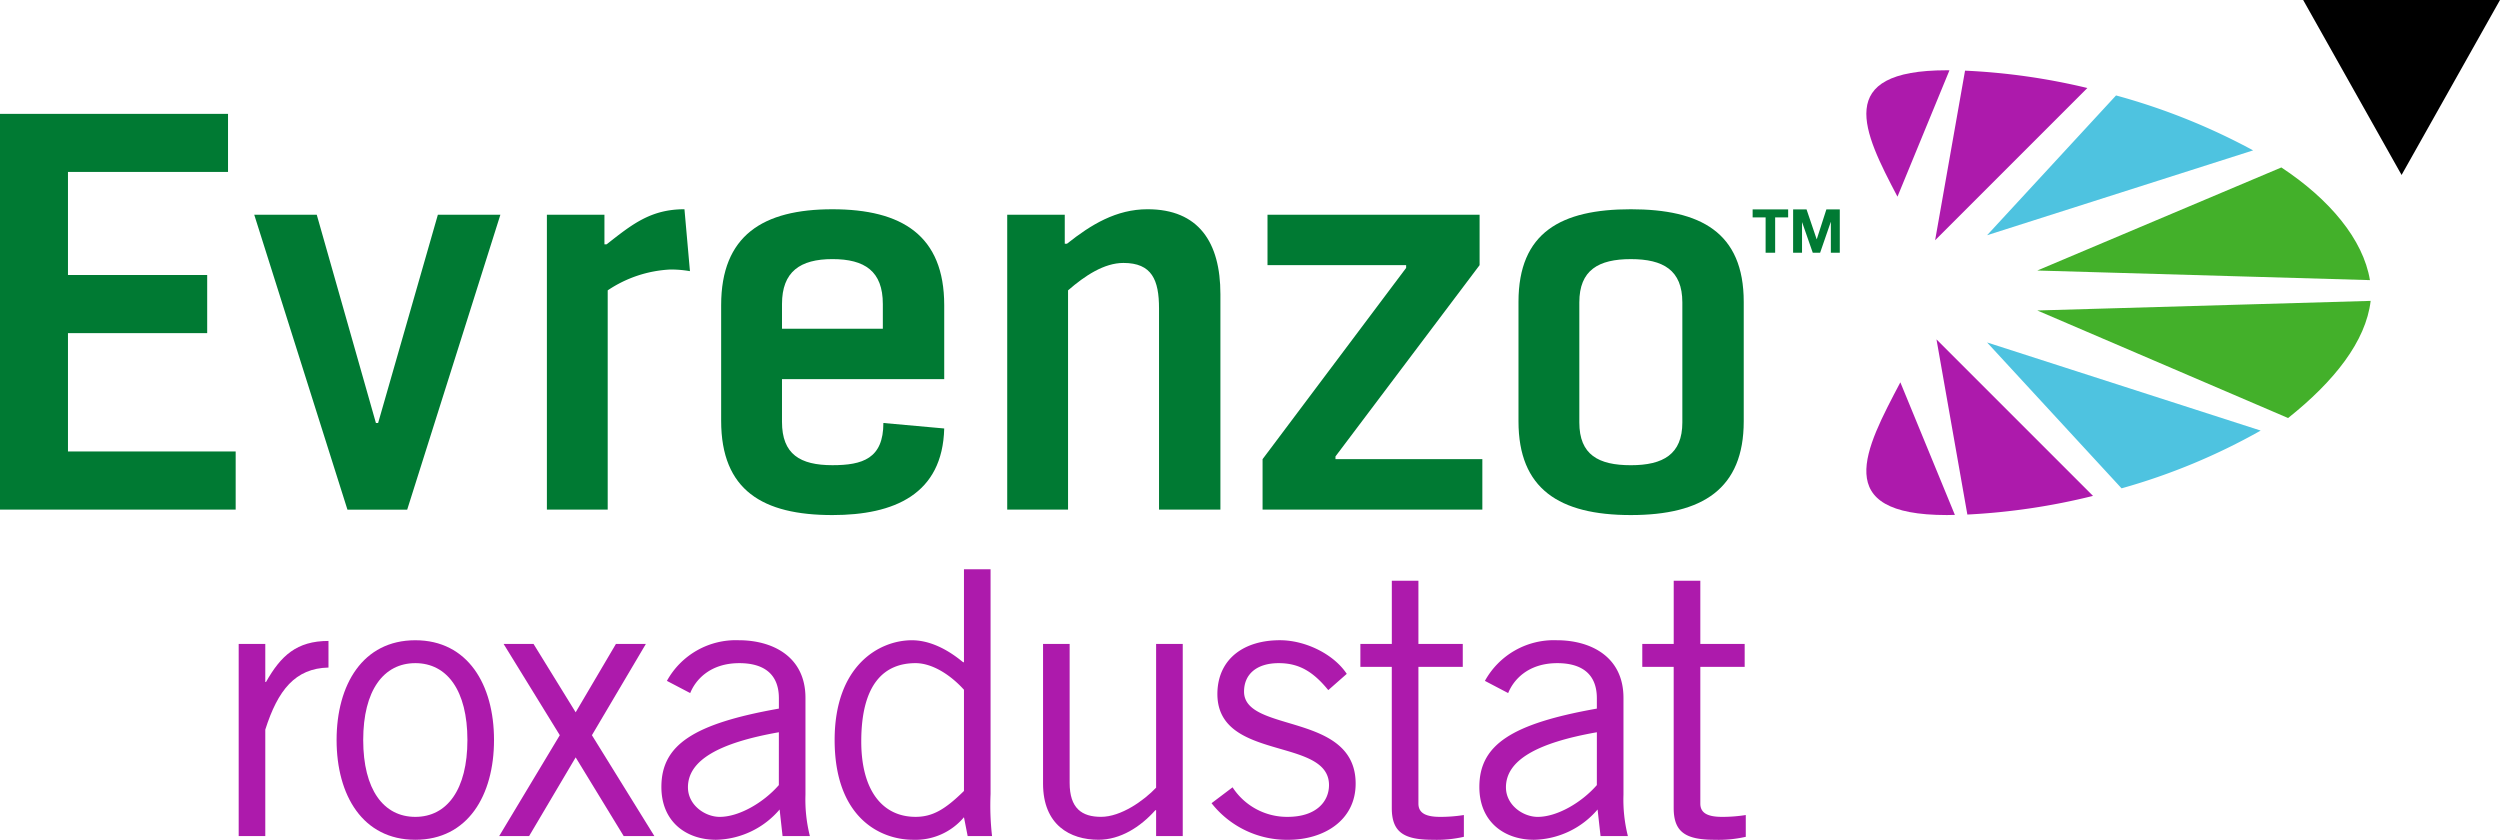 <svg height="133" viewBox="0 0 395.938 133" width="395.938" xmlns="http://www.w3.org/2000/svg"><g fill="#ad1aac"><path d="m42.5 69.418h4.213v6.026h.117c2.34-4.153 4.857-6.5 9.891-6.5v4.215c-5.269.115-8.018 3.571-10.008 9.831v16.859h-4.213z" transform="translate(-4.698 32.565)"/><path d="m62.766 100.492c-8.309 0-12.466-7.022-12.466-15.8s4.157-15.8 12.466-15.8 12.466 7.022 12.466 15.8-4.155 15.8-12.466 15.8m0-27.973c-5.032 0-8.251 4.33-8.251 12.174s3.219 12.172 8.251 12.172 8.253-4.332 8.253-12.172-3.219-12.175-8.253-12.175" transform="translate(3.008 32.507)"/><path d="m75.365 80.012 6.378-10.828h4.742l-8.545 14.456 9.891 15.977h-4.859l-7.607-12.464-7.374 12.464h-4.74l9.6-15.977-8.9-14.456h4.74z" transform="translate(15.806 32.797)"/><path d="m77.048 75.327a12.461 12.461 0 0 1 11.414-6.436c5.147 0 10.531 2.457 10.531 9.13v15.332a23.543 23.543 0 0 0 .7 6.553h-4.328l-.465-4.213a13.589 13.589 0 0 1 -10.066 4.8c-4.682 0-8.66-2.809-8.66-8.368 0-6.672 5.092-10.008 18.609-12.408v-1.639c0-4.038-2.634-5.559-6.261-5.559-4.682 0-6.965 2.692-7.784 4.74zm17.732 8.135c-9.656 1.7-14.4 4.507-14.4 8.72 0 2.809 2.692 4.682 5.032 4.682 3.046 0 6.907-2.225 9.364-5.032z" transform="translate(28.573 32.508)"/><path d="m114.669 63.239v35.582a42.527 42.527 0 0 0 .235 6.67h-3.863l-.585-2.984a10.016 10.016 0 0 1 -8.018 3.571c-5.384 0-12.464-3.63-12.464-15.8 0-11.824 7.08-15.8 12.231-15.8 2.867 0 5.676 1.465 8.016 3.4l.235.117v-14.756zm-4.213 19.078c-2.282-2.517-5.149-4.213-7.666-4.213-4.915 0-8.6 3.219-8.6 12.406 0 7.724 3.336 11.937 8.6 11.937 2.692 0 4.682-1.169 7.666-4.1z" transform="translate(42.212 26.922)"/><path d="m124.482 99.616v-4.1h-.117c-2.4 2.692-5.559 4.682-9.012 4.682-4.505 0-8.778-2.34-8.778-8.9v-22.113h4.213v22c0 4.04 1.931 5.384 4.974 5.384 3.161 0 6.79-2.573 8.72-4.622v-22.762h4.218v30.431z" transform="translate(58.617 32.798)"/><path d="m123.331 92.184a10.278 10.278 0 0 0 8.72 4.68c4.565 0 6.553-2.457 6.553-5.032 0-7.726-18.023-3.628-17.673-14.748.177-5.265 4.213-8.251 10.066-8.193 3.98.06 8.368 2.225 10.418 5.326l-2.927 2.575c-2.342-2.867-4.565-4.271-7.841-4.271-3.571 0-5.5 1.813-5.5 4.505 0 6.613 17.675 3.219 17.675 14.571 0 5.911-5.149 8.9-10.651 8.9a15.174 15.174 0 0 1 -12.171-5.797z" transform="translate(71.878 32.506)"/><path d="m136.83 74.159v-10.008h4.213v10.008h7.024v3.628h-7.024v21.654c0 1.406 1 2.107 3.455 2.107a23.8 23.8 0 0 0 3.744-.292v3.451a19.358 19.358 0 0 1 -4.917.469c-4.565 0-6.5-1.171-6.5-5.032v-22.356h-4.974v-3.629z" transform="translate(83.599 27.824)"/><path d="m142.21 75.327a12.461 12.461 0 0 1 11.414-6.436c5.147 0 10.531 2.457 10.531 9.13v15.332a23.544 23.544 0 0 0 .7 6.553h-4.332l-.467-4.213a13.589 13.589 0 0 1 -10.066 4.8c-4.682 0-8.66-2.809-8.66-8.368 0-6.672 5.092-10.008 18.609-12.408v-1.639c0-4.038-2.634-5.559-6.261-5.559-4.682 0-6.965 2.692-7.784 4.74zm17.732 8.136c-9.657 1.7-14.4 4.507-14.4 8.72 0 2.809 2.692 4.682 5.032 4.682 3.046 0 6.907-2.225 9.364-5.032z" transform="translate(92.963 32.508)"/><path d="m159.286 74.159v-10.008h4.214v10.008h7.024v3.628h-7.024v21.654c0 1.406 1 2.107 3.455 2.107a23.8 23.8 0 0 0 3.744-.292v3.451a19.358 19.358 0 0 1 -4.917.469c-4.565 0-6.5-1.171-6.5-5.032v-22.356h-4.974v-3.629z" transform="translate(105.789 27.824)"/></g><path d="m185.775 47.554 38.658-16.325c7.633 5.038 12.963 11.394 14.028 17.844z" fill="#43b02a" transform="translate(136.879 -4.709)"/><path d="m185.321 23.495c-.137 0-.28-.008-.418-.008-18.055 0-13.229 9.734-7.815 20.019z" fill="#ad1aac" transform="translate(123.424 -12.359)"/><path d="m223.914 34.193a101.84 101.84 0 0 0 -21.713-8.7l-20.426 22.14z" fill="#4ec3e0" transform="translate(132.927 -10.377)"/><path d="m177.637 50.378 24.11-24.11a102.4 102.4 0 0 0 -19.371-2.75z" fill="#ad1aac" transform="translate(128.838 -12.328)"/><path d="m203.076 68.275a99.322 99.322 0 0 0 22.035-9.148l-43.336-13.958z" fill="#4ec3e0" transform="translate(132.927 9.066)"/><path d="m185.774 43.376 39.726 17.035c7.314-5.821 12.319-12.152 13.074-18.554z" fill="#43b02a" transform="translate(136.878 5.794)"/><path d="m177.545 48.345c-5.581 10.6-11.207 21.021 7.362 21.021.419 0 .849-.016 1.274-.024z" fill="#ad1aac" transform="translate(123.423 12.205)"/><path d="m182.638 72.668a103.52 103.52 0 0 0 19.9-2.954l-24.79-24.79z" fill="#ad1aac" transform="translate(128.942 8.823)"/><path d="m23.487 89.63v-62.669h36.113v9.2h-25.349v16.321h22.049v9.2h-22.049v18.747h26.56v9.2z" fill="#007a33" transform="translate(-23.487 -8.926)"/><path d="m72.82 35h9.9l-14.756 46.7h-9.464l-14.759-46.7h9.9l9.369 32.979h.348z" fill="#007a33" transform="translate(-3.474 -.987)"/><path d="m67.052 82.122v-46.7h9.114v4.688h.348c3.992-3.125 6.943-5.553 12.325-5.553l.869 9.806a17.609 17.609 0 0 0 -3.125-.26 19.421 19.421 0 0 0 -9.9 3.3v34.719z" fill="#007a33" transform="translate(19.562 -1.418)"/><path d="m116.262 61.465h-25.693v6.77c0 5.122 2.865 6.857 7.984 6.857 4.776 0 8.074-1.042 8.074-6.684l9.635.869c-.26 10.416-7.9 13.714-17.709 13.714-11.022 0-17.619-3.907-17.619-14.929v-18.315c0-11.024 6.6-15.188 17.619-15.188s17.709 4.163 17.709 15.188zm-9.722-7.986v-3.907c0-5.207-2.863-7.118-7.986-7.118s-7.984 2-7.984 7.118v3.907z" fill="#007a33" transform="translate(33.279 -1.418)"/><path d="m103.721 82.122v-46.7h9.114v4.6h.348c3.819-3.038 7.811-5.465 12.76-5.465 8.072 0 11.543 5.205 11.543 13.45v34.115h-9.722v-31.855c0-4.513-1.127-7.205-5.64-7.205-3.04 0-6.078 2-8.768 4.34v34.72z" fill="#007a33" transform="translate(55.797 -1.418)"/><path d="m124.844 42.98v-7.98h33.59v7.98l-22.826 30.293v.433h23.262v7.986h-34.807v-7.985l22.737-30.292v-.435z" fill="#007a33" transform="translate(75.897 -.987)"/><path d="m144.449 49.226c0-11.022 6.772-14.667 17.794-14.667s17.88 3.644 17.88 14.667v18.923c0 10.674-6.509 14.842-17.88 14.842s-17.794-4.167-17.794-14.842zm9.635 19.1c0 5.122 3.038 6.77 8.159 6.77s8.157-1.734 8.157-6.77v-19.013c0-5.122-3.036-6.857-8.157-6.857s-8.159 1.736-8.159 6.857z" fill="#007a33" transform="translate(96.042 -1.418)"/><path d="m165.157 35.84h-2.057v-1.269h5.625v1.269h-2.058v5.595h-1.511z" fill="#007a33" transform="translate(114.474 -1.406)"/><path d="m166.326 34.571h2.125l1.6 4.72h.02l1.521-4.72h2.123v6.865h-1.414v-4.865h-.02l-1.681 4.865h-1.163l-1.682-4.817h-.02v4.817h-1.414z" fill="#007a33" transform="translate(117.661 -1.406)"/><path d="m222.542 45.6-15.587-27.71h31.174z" transform="translate(157.809 -17.89)"/></svg>